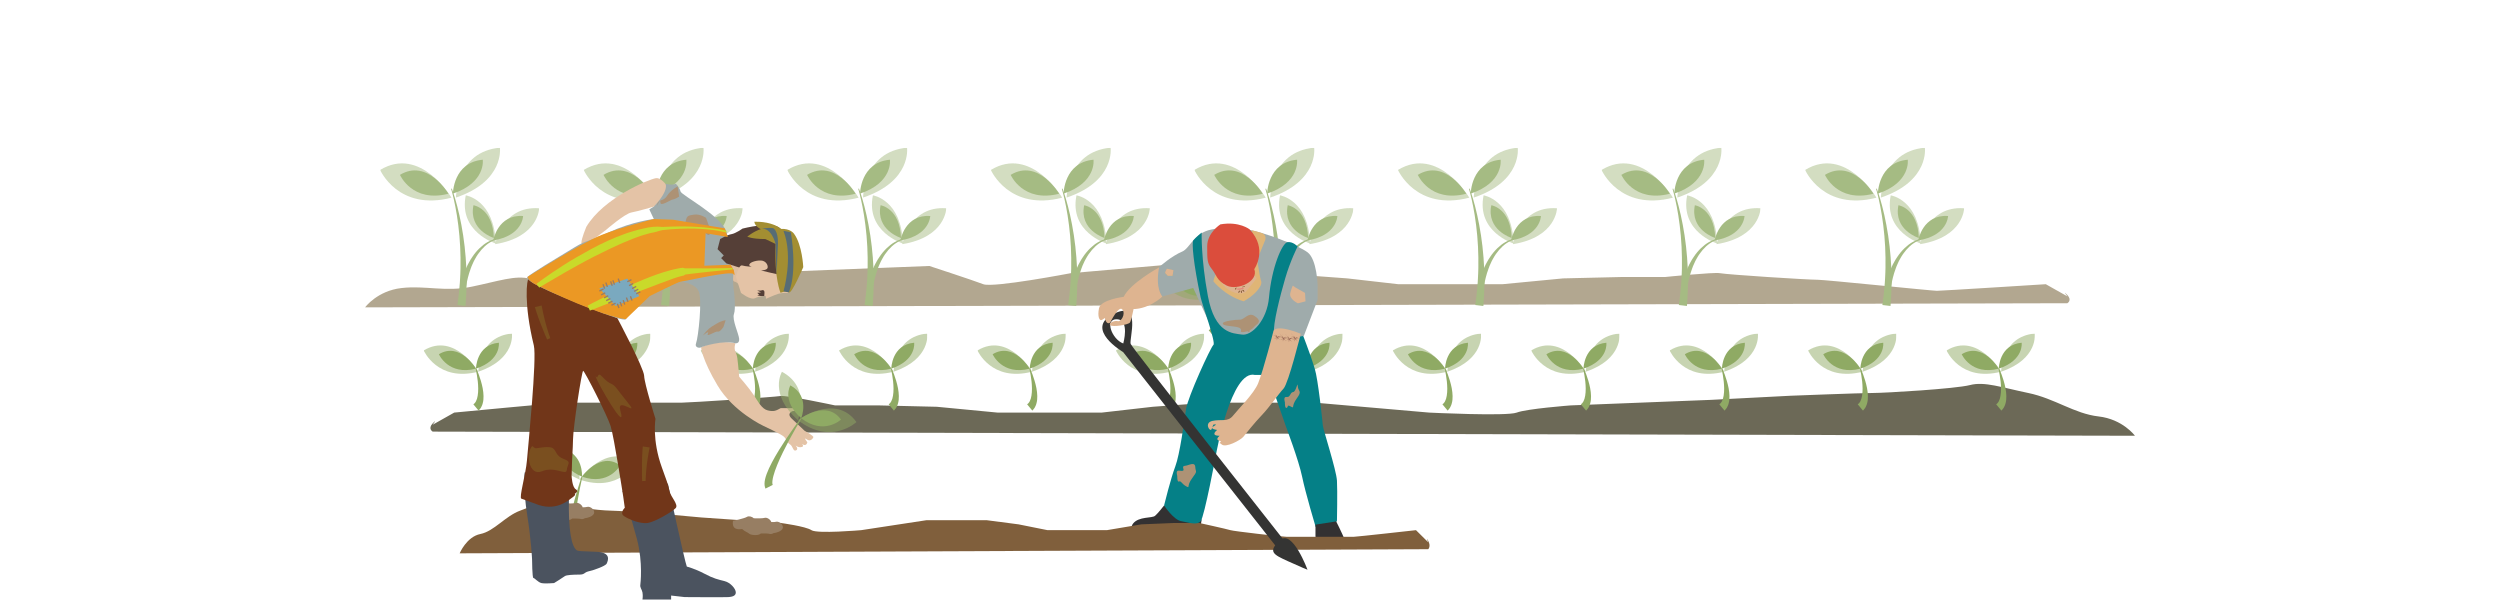 <?xml version="1.0" encoding="utf-8"?>
<!-- Generator: Adobe Illustrator 16.0.0, SVG Export Plug-In . SVG Version: 6.00 Build 0)  -->
<!DOCTYPE svg PUBLIC "-//W3C//DTD SVG 1.1//EN" "http://www.w3.org/Graphics/SVG/1.1/DTD/svg11.dtd">
<svg version="1.1" id="Layer_1" xmlns="http://www.w3.org/2000/svg" xmlns:xlink="http://www.w3.org/1999/xlink" x="0px" y="0px"
	 width="1130px" height="271px" viewBox="0 0 1130 271" enable-background="new 0 0 1130 271" xml:space="preserve">
<symbol  id="New_Symbol" viewBox="-170.869 -51.39 320.634 81.859">
	<g opacity="0.8">
		<path fill="#9F9174" d="M-170.87,1.542c0,0,2.197,3,6.591,3.5s7.909-0.75,12.742,0.25s7.909,2.121,10.545,1.436
			s15.378,2.564,17.575,2.564s14.938-0.5,14.938-0.5l14.499-0.75l25.337,1c0,0,7.967-2.604,9.769-3.303
			c1.802-0.697,15.861,2,15.861,2l20.743,1.803l19.24-2l10.105-0.75l9.227-1.053h18.893l10.984,1.053l10.538,0.25h7.916
			c0,0,8.826,0.896,9.905,0.697c1.499-0.274,15.865-1.197,17.789-1.197c1.304,0,20.709-2,21.552-2s19.735,1.197,19.735,1.197
			l3.897-2.197c0,0-0.936,1.25,0,0.25s0-1.5,0-1.5L-170.87,1.542z"/>
		
			<use xlink:href="#biggerplant"  width="28.813" height="28.675" x="-14.406" y="-14.337" transform="matrix(1 0 0 1 104.419 16.132)" overflow="visible"/>
		
			<use xlink:href="#biggerplant"  width="28.813" height="28.675" x="-14.406" y="-14.337" transform="matrix(1 0 0 1 67.54 16.132)" overflow="visible"/>
		
			<use xlink:href="#biggerplant"  width="28.813" height="28.675" x="-14.406" y="-14.337" transform="matrix(1 0 0 1 30.661 16.132)" overflow="visible"/>
		
			<use xlink:href="#biggerplant"  width="28.813" height="28.675" x="-14.406" y="-14.337" transform="matrix(1 0 0 1 -6.218 16.132)" overflow="visible"/>
		
			<use xlink:href="#biggerplant"  width="28.813" height="28.675" x="-14.406" y="-14.337" transform="matrix(1 0 0 1 -43.096 16.132)" overflow="visible"/>
		
			<use xlink:href="#biggerplant"  width="28.813" height="28.675" x="-14.406" y="-14.337" transform="matrix(1 0 0 1 -79.975 16.132)" overflow="visible"/>
		
			<use xlink:href="#biggerplant"  width="28.813" height="28.675" x="-14.406" y="-14.337" transform="matrix(1 0 0 1 -116.855 16.132)" overflow="visible"/>
		
			<use xlink:href="#biggerplant"  width="28.813" height="28.675" x="-14.406" y="-14.337" transform="matrix(1 0 0 1 -153.733 16.132)" overflow="visible"/>
	</g>
	<g>
		<path fill="#6C6957" d="M149.764-21.718c0,0-2.197,3-6.59,3.5c-4.394,0.5-7.909,3.25-12.742,4.25s-7.909,2.121-10.545,1.436
			s-15.378-1.436-17.575-1.436s-14.938-0.5-14.938-0.5l-14.5-0.75l-25.336-1c0,0-7.967-0.604-9.769-1.302
			c-1.801-0.698-15.861,0-15.861,0L1.166-15.718h-19.24l-10.105-0.75l-9.227-1.052H-56.3l-10.984,1.052l-10.537,0.25h-7.916
			c0,0-8.826,1.896-9.905,1.698s-16.484-1.198-17.789-1.198c-2.95,0-18.775,0-21.552,0c-0.842,0-19.735-1.802-19.735-1.802
			l-3.897-2.198c0,0,0.936,1.25,0,0.25s0-1.5,0-1.5L149.764-21.718z"/>
		
			<use xlink:href="#smallplant"  width="16.006" height="13.97" x="-8.003" y="-6.985" transform="matrix(1 0 0 1 123.634 -10.178)" overflow="visible"/>
		
			<use xlink:href="#smallplant"  width="16.006" height="13.97" x="-8.003" y="-6.985" transform="matrix(1 0 0 1 98.554 -10.178)" overflow="visible"/>
		
			<use xlink:href="#smallplant"  width="16.006" height="13.97" x="-8.003" y="-6.985" transform="matrix(1 0 0 1 73.475 -10.178)" overflow="visible"/>
		
			<use xlink:href="#smallplant"  width="16.006" height="13.97" x="-8.003" y="-6.985" transform="matrix(1 0 0 1 48.395 -10.178)" overflow="visible"/>
		
			<use xlink:href="#smallplant"  width="16.006" height="13.97" x="-8.003" y="-6.985" transform="matrix(1 0 0 1 23.315 -10.178)" overflow="visible"/>
		
			<use xlink:href="#smallplant"  width="16.006" height="13.97" x="-8.003" y="-6.985" transform="matrix(1 0 0 1 -1.765 -10.178)" overflow="visible"/>
		
			<use xlink:href="#smallplant"  width="16.006" height="13.97" x="-8.003" y="-6.985" transform="matrix(1 0 0 1 -26.844 -10.178)" overflow="visible"/>
		
			<use xlink:href="#smallplant"  width="16.006" height="13.97" x="-8.003" y="-6.985" transform="matrix(1 0 0 1 -51.924 -10.178)" overflow="visible"/>
		
			<use xlink:href="#smallplant"  width="16.006" height="13.97" x="-8.003" y="-6.985" transform="matrix(1 0 0 1 -77.004 -10.178)" overflow="visible"/>
		
			<use xlink:href="#smallplant"  width="16.006" height="13.97" x="-8.003" y="-6.985" transform="matrix(1 0 0 1 -102.084 -10.178)" overflow="visible"/>
		
			<use xlink:href="#smallplant"  width="16.006" height="13.97" x="-8.003" y="-6.985" transform="matrix(1 0 0 1 -127.163 -10.178)" overflow="visible"/>
		
			<use xlink:href="#smallplant"  width="16.006" height="13.97" x="-8.003" y="-6.985" transform="matrix(1 0 0 1 -152.243 -10.178)" overflow="visible"/>
	</g>
	<g>
		<g>
			<path fill="#8FAA64" d="M-17.553,3.848c0,0-2.904,4.928-6.721,2.616C-24.274,6.464-22.573,2.553-17.553,3.848z"/>
		</g>
		<g>
			<path fill="#8FAA64" d="M-17.553,3.848c0,0,0.026,4.323,4.142,4.701C-13.411,8.549-12.95,5.399-17.553,3.848z"/>
		</g>
		<g>
			<path fill="#8FAA64" d="M-17.487,3.871c0,0,0.784-1.683,1.144-3.562c0.083-0.472,0.153-0.951,0.154-1.423
				c0.016-0.468-0.031-0.928-0.149-1.333c-0.04-0.202-0.128-0.387-0.209-0.552c-0.072-0.167-0.153-0.307-0.25-0.413
				c-0.18-0.217-0.283-0.34-0.283-0.34l-0.948,1.138c0,0,0.047,0.048,0.146,0.124c0.056,0.03,0.109,0.093,0.163,0.178
				c0.06,0.078,0.136,0.164,0.184,0.299c0.125,0.238,0.233,0.578,0.291,0.97c0.072,0.388,0.089,0.829,0.093,1.272
				c-0.009,1.792-0.469,3.597-0.469,3.597L-17.487,3.871z"/>
		</g>
		<g opacity="0.5">
			<path fill="#8FAA64" d="M-17.133,3.299c0,0-4.274,7.251-9.891,3.85C-27.024,7.148-24.521,1.393-17.133,3.299z"/>
		</g>
		<g opacity="0.5">
			<path fill="#8FAA64" d="M-17.133,3.299c0,0,0.038,6.362,6.096,6.919C-11.037,10.218-10.358,5.582-17.133,3.299z"/>
		</g>
	</g>
	<path fill="#058087" d="M-1.819,3.286c0,0-0.171-4.045,0.434-5.646c1.849-4.887,1.96-5.323,2.559-7.191
		c0.598-1.868,1.415-9.587,1.469-10.318c0.055-0.731,2.449-8.043,2.558-9.993s0-7.231,0-7.231s-0.979-2.274-3.863-1.137
		c0,0-1.85,6.175-2.449,9.1s-2.938,9.1-2.938,9.1l-3.432,9.908c0,0,3.564,7.697,4.249,9.834C-2.635,1.58-1.819,3.286-1.819,3.286z"
		/>
	<g>
		<path fill="#9FABAB" d="M-0.134,11.524c-1.733,1.3-8.085,3.69-10.902,4.124s-3.25,0.65-6.5,0c-3.25-0.649-3.893-3.407-5.291-3.995
			c-1.859-0.782-4.036-2.627-4.198-2.871c-0.163-0.243-1.127-2.667,0.579-5.267l5.606,1.544l3.494-7.538l7.231-3.187l5.281,12.431
			l-1.839-6.765c0,0,0.343-1.089,0.311-2.308c-0.032-1.219-0.032-1.219-0.032-1.219s-0.978-1.577,5.602-0.083l2.49,6.521v2.572
			C1.697,5.484,1.599,10.225-0.134,11.524z M-24.58,7.245h-0.875c0,0-0.312,0.312-0.438,0.469s0.281,0.835,0.281,0.835l1.188-0.272
			L-24.58,7.245z"/>
		<path fill="#DEB490" d="M-25.892,7.714c0.125-0.156,0.438-0.469,0.438-0.469h0.875l0.156,1.031l-1.188,0.272
			C-25.611,8.549-26.017,7.87-25.892,7.714z"/>
		<path fill="#DEB490" d="M-2.785,5.484c0,0-0.163-0.179-0.463-1.318c-0.301-1.14,1.387-1.89,1.387-1.89l1.363,0.358l-0.09,1.531
			l-1.711,0.962L-2.785,5.484z"/>
	</g>
	<g>
		<g>
			<path fill="#8FAA64" d="M-131.57-29.129c0,0,3.302,4.67,6.914,2.051C-124.656-27.078-126.675-30.835-131.57-29.129z"/>
		</g>
		<g>
			<path fill="#8FAA64" d="M-131.57-29.129c0,0,0.332,4.31-3.739,5.027C-135.309-24.102-136.029-27.202-131.57-29.129z"/>
		</g>
		<g>
			<path fill="#8FAA64" d="M-131.502-29.147c0,0-0.794-3.404-1.253-6.841c-0.229-1.713-0.368-3.444-0.284-4.673
				c0.038-0.611,0.143-1.091,0.252-1.323c0.054-0.106,0.096-0.189,0.121-0.195c0.023-0.019,0.029-0.034,0.029-0.034l-1.039-1.057
				c0,0-0.057,0.073-0.164,0.211c-0.116,0.145-0.198,0.342-0.285,0.586c-0.158,0.483-0.208,1.097-0.187,1.791
				c0.042,1.389,0.361,3.127,0.758,4.84c0.798,3.424,1.916,6.732,1.916,6.732L-131.502-29.147z"/>
		</g>
		<g opacity="0.5">
			<path fill="#8FAA64" d="M-132.034-29.642c0,0,4.859,6.873,10.175,3.019C-121.858-26.623-124.83-32.151-132.034-29.642z"/>
		</g>
		<g opacity="0.5">
			<path fill="#8FAA64" d="M-132.034-29.642c0,0,0.488,6.344-5.503,7.399C-137.537-22.242-138.597-26.807-132.034-29.642z"/>
		</g>
	</g>
	<path fill="#333132" d="M1.804-41.104c0,0-0.496,0.293-0.496,1.269c0,0.975,0,0.975,0,0.975v1.041l3.75,0.584
		c0,0,0.992-1.95,1.599-3.412"/>
	<path fill="#333132" d="M-19.309-36.897l-0.176-1.104c0,0-0.623-0.556-2.735-0.481c-2.112,0.075-3.494-1.144-3.9-1.144
		c-0.406,0-4.062,0-4.062,0s-2.6,0.7-1.544,2.016s3.414,0.909,3.982,1.396s1.624,1.868,1.624,1.868L-19.309-36.897z"/>
	<path fill="#805F3C" d="M-153.733-43.017c0,0,1.25,3,3.75,3.5s4.5,3.25,7.25,4.25s4.5,2.121,6,1.436s8.75-1.436,10-1.436
		s8.5-0.5,8.5-0.5l8.25-0.75l14.417-1c0,0,4.533-0.604,5.558-1.302c1.025-0.698,9.025,0,9.025,0l11.802,1.802h10.948l5.75-0.75
		l5.25-1.052h10.75l6.25,1.052l5.996,0.25h4.504c0,0,5.022-1.104,5.636-1.302c0.614-0.198,9.38-1.198,10.122-1.198
		s11.783,0,12.263,0s11.229,1.198,11.229,1.198l2.217-2.198c0,0-0.533,1.25,0,0.25s0-1.5,0-1.5L-153.733-43.017z"/>
	<path fill="#977E63" d="M-130.623-34.603c-0.165-0.051-0.475-0.073-0.822-0.082c-0.145,0.498-0.804,0.92-1.227,0.79
		c-0.34-0.104-1.286-0.098-1.949-0.077c-0.335,0.318-0.921,0.462-1.24,0.263c-0.483-0.303-2.545-0.73-2.545-0.73
		c-0.226-1.607,0.905-1.583,1.668-1.479c0.428-0.435,1.147-0.674,1.228-0.807c0.153-0.25,1.653-0.5,2.153,0
		c0.003,0.003,0.003,0.007,0.006,0.009c0.613,0.012,1.318,0.003,1.602-0.085c0.205-0.062,0.467,0.004,0.7,0.146
		c0.53,0.042,1.423,0.339,1.637,0.825C-129.129-35.183-130.079-34.436-130.623-34.603z"/>
	<g>
		<path fill="#4B535F" d="M-128.93-42.74c-2.734,0.111-3.257,0.106-3.554,0.248c-2.247,1.466-1.25,13.987-1.25,13.987l-8.225,0.139
			c0,0-0.279-3.091,0.46-7.705c0.739-4.614,0.883-8.048,0.883-8.048s0.022-3.364,0.245-3.364s0.837-0.781,1.451-0.921
			s2.288,0,2.288,0s1.674,1.032,1.953,1.256c0.279,0.223,1.619,0.278,2.623,0.278s0.837,0.373,1.618,0.577s0.781,0.204,0.781,0.204
			s2.343,0.726,2.567,1.228C-126.865-44.359-126.196-42.853-128.93-42.74z"/>
		<path fill="#4B535F" d="M-120.997-48.662c0,0,0.51,3.955-0.615,8.205s-2.625,8.731-2.625,8.731l8.22,1.353
			c0,0,3.084-14.26,3.437-15.046c0,0,1.507-0.391,3.181-1.283c1.674-0.894,2.511-1.061,3.627-1.34
			c1.116-0.278,2.065-1.395,2.065-2.064s-0.726-0.781-1.284-0.837s-7.979,0-7.979,0l-2.455,0.279v-0.726h-5.189
			c0,0,0.112,0.67,0,1.283C-120.728-49.492-121.1-49.282-120.997-48.662"/>
		<path fill="#E4C3A6" d="M-115.052,21.934c0,0-1.786,3.236-3.125,3.013c-1.339-0.223-9.486-3.571-12.611-8.816
			c0,0-0.893-2.12-0.893-2.901s2.678,1.004,2.678,1.004l1.786,1.34c0,0,3.376,2.936,4.604,3.159c1.228,0.223,4.06,1.062,4.06,1.062
			S-115.387,21.264-115.052,21.934z"/>
		<path fill="#E4C3A6" d="M-109.994-5.699c0,0,2.436,1.517,6.23,0.735c0,0-0.334-0.781,0-1.562c0.335-0.781,0.335-0.726,0.67-4.491
			c0,0,1.758-2.009,2.595-3.265s1.506-2.595,2.595-2.846c1.088-0.251,1.423-0.084,2.343,0.418c0,0,1.088,0,1.758,0
			c0.67,0,2.009,0,2.009,0s0.084-0.565-1.59-0.533c0,0-1.255-0.388-0.167-1.392c1.088-1.005,2.302-2.176,2.302-2.176
			s1.674-0.921,1.59-1.172c-0.084-0.252-0.544-0.879-1.214-0.377s0.125-0.544,0.125-0.544s-0.167-0.879-0.962-0.293
			c0,0,0.418-0.419,0-0.544c-0.418-0.126-0.753-0.042-1.172,0.251c0,0,0.628-0.628,0.083-0.879
			c-0.544-0.251-0.544,0.753-1.088,1.088s-0.628,0.921-1.088,1.381c-0.46,0.461-3.725,1.968-3.725,1.968s-5.463,2.542-8.309,7.313
			C-109.854-7.848-109.994-5.699-109.994-5.699z"/>
		<path fill="#DDBEA2" d="M-102.219,4.444c0,0-1.042,1.696-1.67,1.738c-0.627,0.042-2.598,4.902-1.021,6.152
			c0.617,0.489,2.692-2.134,2.692-2.134l-0.206-5.757"/>
		<path fill="#713619" d="M-140.843,7.104l15.68-7.515c0,0,4.811-9.038,4.853-10.461s2.051-7.784,2.051-7.784
			s-0.652-3.816,1.161-8.813c0.852-2.349,1.082-2.903,1.384-4.294c0.229-1.056,1.695-2.439,1.109-3.067s-3.708-2.48-5.047-2.689
			c-1.339-0.209-3.476,0.666-4.312,1.252s0.146,1.5,0.146,1.5l-0.291,2.072c0,0-1.65,10.772-2.278,12.74
			c-0.628,1.967-4.722,10-4.973,10s-1.793-10.073-1.835-12.375s-0.165-2.5-0.255-6.695c0,0,0.083-2.009,0.753-2.386
			c0.67-0.377-0.209-0.837-0.209-0.837s0.376-0.084-0.376-0.628c-0.753-0.544-2.792-2.414-6.056-1.409c0,0-2.758,1.005-3.218,1.172
			s0.8,4.394,1.009,6.904c0.209,2.512,1.821,18.516,1.251,20.842c-1.854,7.569-1.297,11.969-0.921,12.221
			C-140.843,7.104-140.843,7.104-140.843,7.104z"/>
		<path fill="#9FABAB" d="M-119.298,3.585l5.561,2.598c0,0,2.645-0.189,3.314-1.738c0.669-1.548-0.07-8.329-0.493-9.443
			c-0.271-0.715,0.58-0.894,0.921-0.7s4.038,1.336,6.23,0.735c0,0,0.746-0.111,0.666,0.81c-0.08,0.92-1.318,3.482-0.941,4.487
			c0.376,1.004,0,4.111,0,4.111s-0.353,1.947-0.018,3.789c0,0-1.78,2.526-0.854,4.102c0,0,0.364,0.07-0.515,2.916
			s-8.119,6.612-8.286,7.282c-0.167,0.67-0.829,1.484-0.942,1.396c-0.422-0.332-1.799,0-1.799,0s0.793-1.052-2.1-4.135l-0.824-0.5
			l0.824-1.75c0,0-3.861-0.42-8.175-2.418c-4.314-1.999-3.656-1.183-6.227-2.73c-3.616-2.178-7.68-4.623-8.475-5.334
			c-0.795-0.712,5.608-3.307,5.608-3.307s11.719-5.106,12.178-4.353C-123.057,0.365-119.633,3.292-119.298,3.585
			C-118.963,3.878-119.298,3.585-119.298,3.585z"/>
		<path fill="#AD9275" d="M-112.869,16.522c0.176,1.67,0.448,1.649,1.588,1.821c1.14,0.173,2.189-0.586,2.189-0.586l0.801-2.257
			c0,0,0.03-1.379-0.765-0.619c-0.796,0.76-2.396,0.107-2.629,1.312C-111.917,17.399-112.869,16.522-112.869,16.522z"/>
		<path fill="#AD9275" d="M-109.708-3.589c1.007,1.292,1.252,1.415,2.405,2.114c1.154,0.699,1.753,0.683,1.753,0.683l-0.39-1.222
			c0,0-0.668-0.979-1.029-0.833c-0.361,0.146-2.188-1.132-1.797-0.381C-108.376-2.478-109.708-3.589-109.708-3.589z"/>
		<path fill="#AD9275" d="M-118.053,19.804c0.332,1.604,1.14,0.768,1.865,1.905c0.725,1.138,1.944,1.745,1.944,1.745l0.272-1.844
			c0,0-0.732-0.484-1.12-0.513c-0.388-0.029-2.293-1.399-2.276-0.553C-117.35,21.391-118.053,19.804-118.053,19.804z"/>
		<path fill="#553F37" d="M-105.41,9.499l-0.952,0.968l0.476,0.479l-1.127,1.141l0.478,1.841c0,0,1.26,0.745,2.042,0.877
			c0.782,0.131,1.999,1.008,1.999,1.008s5.657,1.46,6.803,0c2.854-3.635,1.638-7.689,0.977-8.527
			c-0.633-0.804-0.977-0.854-0.977-0.854"/>
		<path fill="#E4C3A6" d="M-99.16,8.233c0,0,1.088,0,1.213,0.46s-0.293,1.298-1.213,1.339c-0.921,0.042-2.26-0.376-2.093-0.899
			c0,0,0.293-0.23,0.46-0.23c0,0-1.13,0.045-1.758,0.232c-0.628,0.187-1.124-2.055-1.124-2.055l0.906-2.909
			c0,0,1.724-1.378,2.561-0.96c0.837,0.419,1.925,0.377,1.925,0.377l0.042-0.503c0,0,1.548,0.712,2.26,0.921
			c0.712,0.21,1.8,0.168,1.8,0.168s2.118,2.59-0.46,3.055C-96.485,7.562-99.16,8.233-99.16,8.233z"/>
		<path fill="#A38E32" d="M-94.47,14.653c0,0-1.235,2.503-5.87,2.402C-100.34,17.056-100.485,15.068-94.47,14.653z"/>
		<path fill="#A38E32" d="M-93.148,14.864L-93.148,14.864c0-0.001-0.617,1.002-2.453,0.894c-1.836-0.108-2.938,0.935-6.03-1.394
			c0,0,0.72-0.438,3.28-0.446l1.854-0.888c-0.295-6.141,0.896-8.859,0.896-8.859s1.002,0.487,1.496,0.082s2.619,4.58,2.619,4.58
			S-91.662,12.854-93.148,14.864z"/>
		<path fill="#566C75" d="M-95.071,4.444c0,0,1.833,6.198,0,10.961l1.333-0.267c0,0,1.263-7.05-0.369-10.886L-95.071,4.444z"/>
		<path fill="#566C75" d="M-96.497,13.03c0,0-0.731,3.15-2.777,2.728c0,0,1.449,0.285,2.328,0.141c0,0,0.959-0.422,0.876-2.868
			c-0.083-2.445-0.278-5.455-0.278-5.455L-96.497,13.03z"/>
		<path fill="#EB9824" d="M-115.052,17.419l-3.501,0.125c0,0-5.862-1.466-9.495-2.891c-3.632-1.425-13.381-7.592-13.381-7.592
			s-0.005-0.692,1.865-1.596c1.87-0.902,11.515-5.517,15.921-6.063l4.345,4.183c0,0,5.294,2.628,5.561,2.598
			c0.233-0.026,7.084,1.562,9.069,1.52c0.284-0.006,0.468-0.045,0.52-0.127c0.412-0.656,0.091,0.658,0.091,0.658l-0.585,1.032
			l-4.764-0.184l0.227,5.899l4.034-0.696c0,0-0.36,0.863-0.554,1.57L-115.052,17.419"/>
		<g>
			<path fill="#C9DA2A" d="M-139.799,5.809c0,0,0.454,0.36,1.276,0.945c0.817,0.593,2.004,1.41,3.464,2.34
				c1.452,0.942,3.202,1.953,5.109,2.986c0.951,0.521,1.958,1.018,2.996,1.496c1.04,0.476,2.115,0.918,3.216,1.307
				c0.546,0.202,1.107,0.37,1.67,0.526c0.556,0.172,1.119,0.319,1.691,0.428c1.11,0.277,2.303,0.415,3.379,0.27
				c1.072,0.057,2.126,0.093,3.113,0.097c0.99,0.006,1.925-0.029,2.788-0.066c1.725-0.082,3.156-0.257,4.153-0.414
				c0.997-0.157,1.563-0.318,1.563-0.318l-0.091-0.307c0,0-0.538,0.161-1.522,0.328c-0.98,0.181-2.404,0.327-4.116,0.38
				c-0.856,0.031-1.785,0.012-2.766-0.028c-0.983-0.05-2.006-0.104-3.076-0.235c-0.541-0.079-1.049-0.317-1.572-0.41
				c-0.526-0.082-1.052-0.225-1.58-0.389c-0.53-0.14-1.057-0.319-1.581-0.523c-0.527-0.187-1.052-0.385-1.567-0.619
				c-1.05-0.407-2.068-0.906-3.084-1.36c-1.007-0.479-1.993-0.964-2.944-1.445c-0.947-0.487-1.863-0.963-2.716-1.442
				c-0.856-0.476-1.666-0.925-2.413-1.34c-2.966-1.71-4.921-2.889-4.921-2.889L-139.799,5.809z"/>
		</g>
		<g>
			<path fill="#C9DA2A" d="M-130.554,1.865c0,0,0.382,0.196,1.05,0.54c0.669,0.341,1.622,0.835,2.788,1.38
				c1.16,0.558,2.522,1.189,4.002,1.824c1.476,0.646,3.061,1.317,4.692,1.895c0.814,0.291,1.644,0.549,2.482,0.765
				c0.421,0.106,0.83,0.222,1.266,0.298c0.218,0.04,0.419,0.09,0.645,0.119c0.117,0.009,0.232,0.027,0.349,0.028
				c0.118-0.006,0.239-0.085,0.351-0.104c1.604-0.001,3.103-0.002,4.386-0.003c2.568,0.015,4.278,0.074,4.278,0.074l0.014-0.263
				c0,0-1.706-0.137-4.26-0.416c-0.638-0.072-1.33-0.151-2.062-0.233c-0.732-0.091-1.5-0.162-2.302-0.282
				c-0.087-0.044-0.166-0.149-0.249-0.18c-0.083-0.024-0.169-0.032-0.254-0.049c-0.175-0.035-0.37-0.1-0.555-0.148
				c-0.372-0.093-0.759-0.234-1.146-0.364c-0.771-0.275-1.561-0.572-2.352-0.87c-3.176-1.166-6.349-2.431-8.731-3.364
				c-2.386-0.933-3.976-1.556-3.976-1.556L-130.554,1.865z"/>
		</g>
		<path fill="#553F37" d="M-99.143,3.585l-0.683,0.129l0.341,0.134l-0.341,0.323l0.683,0.082l-0.683,0.336h0.683
			c0,0,0.718,0.371,0.625-0.502c-0.094-0.873-0.012-0.502-0.012-0.502H-99.143z"/>
	</g>
	<path fill="#343433" d="M-5.083-40.613c-2.328-2.101-1.242-2.621,1.364-3.813c2.605-1.192,3.586-1.562,3.586-1.562
		S-2.866-38.612-5.083-40.613z"/>
	<polygon fill="#7AA9BF" points="-128.425,4.98 -123.366,6.759 -121.175,3.585 -125.487,1.793 	"/>
	<g>
		
			<line fill="none" stroke="#9C7C62" stroke-width="0.25" stroke-miterlimit="10" x1="-123.366" y1="6.183" x2="-122.612" y2="6.56"/>
		
			<line fill="none" stroke="#9C7C62" stroke-width="0.25" stroke-miterlimit="10" x1="-123.049" y1="5.484" x2="-122.295" y2="5.861"/>
		
			<line fill="none" stroke="#9C7C62" stroke-width="0.25" stroke-miterlimit="10" x1="-122.504" y1="4.955" x2="-121.75" y2="5.333"/>
		
			<line fill="none" stroke="#9C7C62" stroke-width="0.25" stroke-miterlimit="10" x1="-122.127" y1="4.444" x2="-121.374" y2="4.822"/>
		
			<line fill="none" stroke="#9C7C62" stroke-width="0.25" stroke-miterlimit="10" x1="-121.75" y1="3.981" x2="-120.997" y2="4.359"/>
		
			<line fill="none" stroke="#9C7C62" stroke-width="0.25" stroke-miterlimit="10" x1="-122.795" y1="3.56" x2="-122.504" y2="2.769"/>
		
			<line fill="none" stroke="#9C7C62" stroke-width="0.25" stroke-miterlimit="10" x1="-123.524" y1="3.323" x2="-123.234" y2="2.531"/>
		
			<line fill="none" stroke="#9C7C62" stroke-width="0.25" stroke-miterlimit="10" x1="-124.111" y1="2.841" x2="-123.82" y2="2.05"/>
		
			<line fill="none" stroke="#9C7C62" stroke-width="0.25" stroke-miterlimit="10" x1="-124.661" y1="2.524" x2="-124.37" y2="1.732"/>
		
			<line fill="none" stroke="#9C7C62" stroke-width="0.25" stroke-miterlimit="10" x1="-125.163" y1="2.201" x2="-124.873" y2="1.41"/>
		
			<line fill="none" stroke="#9C7C62" stroke-width="0.25" stroke-miterlimit="10" x1="-125.018" y1="6.758" x2="-124.728" y2="5.966"/>
		
			<line fill="none" stroke="#9C7C62" stroke-width="0.25" stroke-miterlimit="10" x1="-125.978" y1="6.448" x2="-125.687" y2="5.656"/>
		
			<line fill="none" stroke="#9C7C62" stroke-width="0.25" stroke-miterlimit="10" x1="-126.389" y1="6.258" x2="-126.098" y2="5.466"/>
		
			<line fill="none" stroke="#9C7C62" stroke-width="0.25" stroke-miterlimit="10" x1="-127.259" y1="6.045" x2="-126.969" y2="5.253"/>
		
			<line fill="none" stroke="#9C7C62" stroke-width="0.25" stroke-miterlimit="10" x1="-127.762" y1="5.723" x2="-127.471" y2="4.931"/>
		
			<line fill="none" stroke="#9C7C62" stroke-width="0.25" stroke-miterlimit="10" x1="-128.425" y1="4.497" x2="-127.671" y2="4.874"/>
		
			<line fill="none" stroke="#9C7C62" stroke-width="0.25" stroke-miterlimit="10" x1="-128.107" y1="3.799" x2="-127.354" y2="4.176"/>
		
			<line fill="none" stroke="#9C7C62" stroke-width="0.25" stroke-miterlimit="10" x1="-127.563" y1="3.27" x2="-126.809" y2="3.647"/>
		
			<line fill="none" stroke="#9C7C62" stroke-width="0.25" stroke-miterlimit="10" x1="-127.186" y1="2.759" x2="-126.432" y2="3.137"/>
		
			<line fill="none" stroke="#9C7C62" stroke-width="0.25" stroke-miterlimit="10" x1="-126.809" y1="2.296" x2="-126.055" y2="2.674"/>
		
			<line fill="none" stroke="#9C7C62" stroke-width="0.25" stroke-miterlimit="10" x1="-126.243" y1="1.919" x2="-125.489" y2="2.296"/>
	</g>
	<path fill="#977E63" d="M-96.438-37.301c-0.164-0.051-0.475-0.073-0.822-0.083c-0.144,0.498-0.804,0.921-1.227,0.791
		c-0.339-0.104-1.285-0.098-1.949-0.077c-0.335,0.318-0.921,0.462-1.239,0.263c-0.483-0.303-2.545-0.73-2.545-0.73
		c-0.226-1.607,0.905-1.583,1.667-1.479c0.428-0.435,1.147-0.675,1.229-0.807c0.153-0.25,1.653-0.5,2.153,0
		c0.002,0.003,0.003,0.006,0.006,0.009c0.612,0.012,1.317,0.003,1.602-0.085c0.205-0.062,0.467,0.004,0.699,0.146
		c0.53,0.042,1.424,0.338,1.638,0.825C-94.943-37.881-95.893-37.134-96.438-37.301z"/>
	<path fill="#7A4F1F" d="M-140.578-23.579c-1.289-1.288-0.583-5.574,1.75-4.576c2.333,0.999,4.417-0.87,4.5,0.231
		c0.083,1.101,0.978,1.446-0.511,1.982c-1.489,0.535-1.322,1.452-1.989,1.952s-2.833,0-3.083,0S-140.578-23.579-140.578-23.579z"/>
	<path fill="#7A4F1F" d="M-129.121-10.922c0.372-1.302,5.789-10.663,4.506-6.258c-0.824,2.83,3.897-1.6,1.115,1.757
		c-1.748,2.107-1.944,2.784-2.896,3.185c-0.813,0.341-1.426,1.223-1.846,1.521c-0.375,0.266-0.526-0.394-0.572-0.428
		C-128.861-11.181-129.121-10.922-129.121-10.922z"/>
	<g>
		<path fill="#7A4F1F" d="M-120.673-29.922c0,0-0.012,0.392-0.031,0.979c0,0.587-0.001,1.368-0.002,2.149
			c0.004,1.566,0.143,3.141,0.143,3.141l1.249-0.182c0,0-0.311-1.492-0.496-3.019c-0.197-1.524-0.237-3.061-0.237-3.061
			L-120.673-29.922z"/>
	</g>
	<g>
		<path fill="#7A4F1F" d="M-137.889-4.277c0,0-0.157,0.358-0.391,0.897c-0.217,0.544-0.507,1.271-0.797,1.995
			c-0.575,1.456-1.029,2.971-1.029,2.971l1.228,0.293c0,0,0.263-1.5,0.656-2.987c0.381-1.489,0.913-2.931,0.913-2.931
			L-137.889-4.277z"/>
	</g>
	<path fill="#058087" d="M-1.923,12.572c0,0-0.864,0.942-1.839,0.78c-0.975-0.163-2.866-4.574-3.346-9.999
		c-0.374-4.226-3.168-6.987-4.875-6.744c-1.706,0.244-4.924,0.151-6.197,6.976c-1.273,6.825-1.128,11.514-1.128,11.514
		s-1.18-0.998-1.505-1.404c-0.325-0.406,0-4.23,1.329-10.396c0.247-1.143,2.79-8.151,2.302-8.558
		c-0.488-0.406-4.631-9.425-4.956-11.618c-0.325-2.193-1.138-8.287-1.95-10.399c-0.812-2.113-2.031-7.069-2.031-7.069
		s1.707-2.6,3.087-2.843c1.381-0.244,2.871-0.812,3.548,0c0.677,0.812,2.789,12.15,2.789,12.15s2.737,15.391,7.043,14.335
		l8.258,0.071c0,0-4.501,5.677-4.794,7.449C-6.456-1.57-5.053,3.773-4.184,6.766C-3.227,10.061-1.923,12.572-1.923,12.572z"/>
	<path fill="#343433" d="M-33.538-6.559l27.746-35.266l1.47,1.063c0,0-27.502,34.859-27.845,35.672s2.123,8.117-3.176,5.412
		C-40.642-2.381-33.538-6.559-33.538-6.559z M-34.651-0.61c2.356-0.082,1.138-4.388,1.138-4.388
		C-35.545-4.267-37.007-0.529-34.651-0.61z"/>
	<g>
		<path fill="#DEB490" d="M-1.355-3.239c0,0-2.224-8.986-3.124-9.938c-0.899-0.952-2.489-3.292-3.906-4.778
			c-1.427-1.498-2.877-3.346-3.379-3.956c-0.503-0.611-3.181-2.044-3.916-1.381c-0.734,0.662-0.46-0.192-0.142,0.615
			c0,0-1.282,0.07-0.232,0.963c0,0-1.788-0.104-0.458,1.052c0,0-1.509,0.159-0.607,0.675s-0.07,0.276-0.07,0.276
			s-0.067-0.16-0.318-0.808s-1.468,1.139,0.156,1.494c1.625,0.354,2.755-0.277,3.73,0.955c0.975,1.233,3.81,4.008,4.55,5.873
			c1.006,2.535,2.772,9.47,2.772,9.47S-6.007-1.405-1.355-3.239z"/>
		<path fill="#DEB490" d="M-27.024,8.782c0,0-5.271-2.879-6.409-5.332c0,0-4.144-0.503-4.469-2.047
			c-0.325-1.544,0.082-2.438,0.569-2.112s0.487,0.325,0.487,0.325s0.244-1.382,0.975-0.812c0,0,1.544,3.168,2.194,2.355
			s-0.244-2.274-0.812-2.112c-0.569,0.163-1.788-0.324-1.381-0.73s3.331,0.081,3.575,0.487c0.244,0.406,0.65,2.438,0.65,2.438
			s1.539-0.07,3.412,0.975c1.344,0.749,1.788,1.3,1.788,1.3S-27.755,4.883-27.024,8.782z"/>
	</g>
	<path fill="#DFB576" d="M-17.181,6.259c0,0,2.037-2.616,5.496-3.624c0,0,0,0,1.167,0.764c0.313,0.205,2.456,1.935,1.945,3.016
		c-0.163,0.345-1.142,6.11-0.629,4.894C-9.203,11.308-16.43,10.641-17.181,6.259z"/>
	<path fill="#DFB576" d="M-10.254,15.497c0,0,0.484-0.062,1.741-0.456c1.257-0.394,0.603-1.577,0.603-1.577l-1.087-2.667
		L-10.254,15.497z"/>
	<path fill="#DEB490" d="M-16.351,7.304c0,0,0.525-1.96,2.441-2.86c1.917-0.899,2.667,0,2.667,0l1.917,2.379l-2.001,2.254"/>
	<path fill="#DB4D3C" d="M-9.779,8.473c0,0,2.559,3.603-0.853,7.205c0,0-1.876,1.501-5.289,0.9c0,0-2.389-1.509-2.389-3.981
		s0-3.073,0.853-4.124s0.853-2.102,2.73-3.002C-12.85,4.569-8.926,6.221-9.779,8.473z"/>
	<path fill="#AD9275" d="M-4.228-15.643c0,0-0.368,1.063,0.322,0.953s0.587,0.84,1.162,0.89s0.792,2.084,0.851,1.055
		c0.059-1.03,0.874-0.773-0.198-2.226c-1.072-1.451-0.289-1.859-1.072-1.451c-0.784,0.408-0.377-0.053-0.746-0.234
		C-4.277-16.838-4.228-15.643-4.228-15.643z"/>
	<path fill="#AD9275" d="M-23.73-28.992c0,0-0.367,1.064,0.323,0.953c1.716-0.274,0.008,0.791,1.161,0.891
		c0.574,0.05,1.72,0.797,1.779-0.233c0.059-1.03,0.496-0.594-0.576-2.045s-0.288-1.86-1.072-1.451
		c-0.784,0.408-0.927,1.054-1.295,0.872C-23.779-30.187-23.73-28.992-23.73-28.992z"/>
	<path fill="#AD9275" d="M-11.018-2.786c0,0-1.343-0.409-1.18,0.056c0.408,1.156-3.329,0.589-3.278,1.382
		c0.025,0.395,2.275,0.68,3.091,0.662s1.519,1.392,2.617,0.688c1.669-1.072,0.354-1.497-0.055-2.01
		c-0.408-0.512-0.932-0.574-0.831-0.835C-10.552-3.105-11.018-2.786-11.018-2.786z"/>
	<path fill="#764D2A" d="M-11.599,4.407L-11.599,4.407c-0.032-0.033-0.084-0.035-0.118-0.004l-0.196,0.187
		c-0.033,0.032-0.035,0.085-0.003,0.118l0,0c0.032,0.033,0.085,0.035,0.118,0.003l0.196-0.187
		C-11.568,4.493-11.567,4.44-11.599,4.407z"/>
	<path fill="#764D2A" d="M-12.071,4.168L-12.071,4.168c-0.044-0.011-0.089,0.018-0.1,0.062l-0.062,0.264
		c-0.01,0.045,0.018,0.09,0.062,0.1l0,0c0.045,0.011,0.09-0.018,0.1-0.062l0.061-0.264C-11.998,4.224-12.026,4.178-12.071,4.168z"/>
	<path fill="#764D2A" d="M-12.62,4.183L-12.62,4.183c-0.042,0.019-0.06,0.068-0.041,0.11l0.113,0.246
		c0.02,0.041,0.069,0.06,0.111,0.041l0,0c0.042-0.02,0.06-0.069,0.041-0.111l-0.113-0.246C-12.528,4.182-12.578,4.163-12.62,4.183z"
		/>
	<path fill="#764D2A" d="M-11.509,5.239L-11.509,5.239c-0.013-0.007-0.034-0.008-0.047-0.001l-0.2,0.096
		c-0.051,0.024-0.052,0.066-0.002,0.093l0,0c0.013,0.007,0.034,0.008,0.047,0.001l0.2-0.096C-11.46,5.308-11.459,5.266-11.509,5.239
		z"/>
	<path fill="#764D2A" d="M-11.938,5.135L-11.938,5.135c-0.017-0.001-0.038,0.02-0.047,0.046l-0.022,0.061
		c-0.018,0.049-0.007,0.09,0.024,0.091l0,0c0.016,0.001,0.038-0.02,0.047-0.046l0.022-0.061
		C-11.896,5.177-11.907,5.136-11.938,5.135z"/>
	<path fill="#764D2A" d="M-13.23,4.755L-13.23,4.755c-0.065,0.006-0.069,0.081-0.008,0.167l0.11,0.155
		c0.021,0.03,0.056,0.052,0.078,0.05l0,0c0.064-0.006,0.068-0.08,0.008-0.166l-0.11-0.156C-13.172,4.775-13.208,4.753-13.23,4.755z"
		/>
	<path fill="#E1857B" d="M-13.111,4.859c0,0,0.467,0.146,0.723,0.125c0.256-0.021,0.568,0.167,0.631,0.146
		c0.062-0.021,0.188-0.02,0.083-0.135s-0.583-0.263-0.854-0.262C-12.799,4.734-13.111,4.859-13.111,4.859z"/>
	<g>
		<path fill="#936252" d="M-6.006-3.36l-0.307,0.407C-6.312-2.953-6.212-3.169-6.006-3.36z"/>
		<path fill="#936252" d="M-4.885-3.564L-4.885-3.564c0.211,0.081,0.354,0.188,0.354,0.188l-0.361-0.179l-0.299,0.398
			c0,0,0.098-0.21,0.298-0.398l-0.095-0.047C-4.951-3.591-4.92-3.577-4.885-3.564C-4.886-3.563-4.886-3.564-4.885-3.564z"/>
		<path fill="#936252" d="M-3.828-3.679l-0.307,0.407C-4.135-3.271-4.035-3.488-3.828-3.679z"/>
		<path fill="#936252" d="M-2.785-3.564l-0.307,0.408C-3.092-3.156-2.992-3.373-2.785-3.564z"/>
		<path fill="#936252" d="M-2.197-4.018l0.429,0.212c-0.055-0.016-0.108-0.033-0.17-0.041C-2.289-3.892-2.3-3.993-2.3-3.993
			l-0.063-0.058l-0.031,0.08c0,0,0.016,0.06-0.113,0.179c0.094,0.053,0.153,0.098,0.153,0.098l-0.169-0.084
			c-0.035,0.031-0.071,0.062-0.128,0.102c-0.052,0.035-0.091,0.074-0.133,0.112l0.188-0.25l-0.083-0.041l-0.454,0.228l0.399-0.255
			l-0.078-0.038c0.032,0.01,0.058,0.021,0.087,0.032l0.305-0.194l-0.122-0.051L-3.24-4.133l0.429,0.212
			c-0.055-0.016-0.107-0.032-0.17-0.041c-0.351-0.045-0.362-0.146-0.362-0.146l-0.063-0.058l-0.031,0.08
			c0,0,0.036,0.096-0.257,0.294c-0.016,0.011-0.027,0.023-0.042,0.035c0.195,0.079,0.325,0.178,0.325,0.178l-0.337-0.167
			c-0.026,0.022-0.054,0.044-0.079,0.067l0.058-0.078l-0.099-0.049C-3.83-3.794-3.797-3.78-3.763-3.767l0.222-0.295l-0.079,0.039
			l0.033,0.004h-0.04L-3.96-3.851l0.092,0.045c-0.04-0.012-0.081-0.021-0.124-0.029l-0.184,0.092l0.155-0.099
			c-0.006-0.001-0.011-0.004-0.018-0.005C-4.389-3.892-4.4-3.993-4.4-3.993l-0.063-0.058l-0.031,0.08c0,0,0.036,0.096-0.257,0.294
			c-0.052,0.035-0.092,0.074-0.133,0.112l0.288-0.382l-0.236,0.118l0.126,0.013L-4.86-3.814l-0.278,0.139l0.149,0.074
			c-0.055-0.016-0.108-0.033-0.17-0.041C-5.172-3.645-5.178-3.647-5.19-3.649l-0.042,0.021l0.036-0.022
			c-0.305-0.048-0.323-0.14-0.323-0.14l-0.063-0.057l-0.031,0.079c0,0,0.036,0.096-0.257,0.294C-5.924-3.438-5.964-3.399-6.006-3.36
			l0.288-0.383l-0.636,0.319l0.713-0.455l-0.579-0.243l0.524,0.133l-0.047-0.457l0.11,0.473l0.019,0.005l0.015-0.013l-0.114-0.472
			l0.163,0.429l0.409-0.354l-0.408,0.477l0.641,0.065l0.387-0.247l-0.579-0.243l0.525,0.133l-0.048-0.456l0.111,0.472l0.019,0.005
			l0.014-0.013l-0.113-0.472l0.163,0.43l0.409-0.354l-0.408,0.478l0.706,0.072l0.259-0.166L-4.042-4.44l0.525,0.132l-0.048-0.456
			l0.111,0.472l0.019,0.005l0.014-0.013l-0.113-0.471l0.163,0.429l0.409-0.354L-3.371-4.22l0.825,0.084l-0.454-0.19l0.525,0.133
			l-0.047-0.456l0.11,0.472l0.019,0.005l0.014-0.013l-0.113-0.472l0.163,0.43l0.409-0.354l-0.408,0.478l0.841,0.086L-2.197-4.018z
			 M-2.66-3.865c0.027,0.012,0.052,0.022,0.076,0.034l0.086-0.115L-2.66-3.865z M-5.418-3.814l0.269,0.133l0.209-0.133H-5.418z
			 M-4.297-4.018l0.311,0.153l0.243-0.154L-4.297-4.018z"/>
		<path fill="#936252" d="M-1.768-3.806c0.271,0.078,0.457,0.227,0.457,0.227L-1.768-3.806z"/>
	</g>
	<g>
		<g>
			<path fill="#8FAA64" d="M-91.861-18.543c0,0,4.609,3.387,7.208-0.241C-84.653-18.784-87.756-21.709-91.861-18.543z"/>
		</g>
		<g>
			<path fill="#8FAA64" d="M-91.861-18.543c0,0,1.677,3.984-1.958,5.952C-93.819-12.591-95.482-15.306-91.861-18.543z"/>
		</g>
		<g>
			<path fill="#8FAA64" d="M-91.803-18.582c0,0-1.83-2.978-3.352-6.094c-0.759-1.552-1.438-3.151-1.747-4.343
				c-0.157-0.592-0.209-1.079-0.179-1.335c0.017-0.119,0.031-0.211,0.053-0.224c0.016-0.025,0.017-0.042,0.017-0.042l-1.319-0.674
				c0,0-0.031,0.088-0.089,0.253c-0.064,0.172-0.08,0.387-0.085,0.645c0.003,0.509,0.15,1.105,0.389,1.759
				c0.479,1.304,1.331,2.852,2.25,4.352c1.84,2.996,3.946,5.782,3.946,5.782L-91.803-18.582z"/>
		</g>
		<g opacity="0.5">
			<path fill="#8FAA64" d="M-92.463-18.882c0,0,6.784,4.983,10.608-0.354C-81.855-19.236-86.422-23.542-92.463-18.882z"/>
		</g>
		<g opacity="0.5">
			<path fill="#8FAA64" d="M-92.463-18.882c0,0,2.469,5.862-2.881,8.759C-95.345-10.123-97.793-14.117-92.463-18.882z"/>
		</g>
	</g>
</symbol>
<symbol  id="biggerplant" viewBox="-14.406 -14.337 28.813 28.675">
	<g>
		<path fill="#8FAA64" d="M-2.033,5.997c0,0-3.794,6.437-8.78,3.417C-10.813,9.414-8.591,4.305-2.033,5.997z"/>
	</g>
	<g>
		<path fill="#8FAA64" d="M-1.225,6.016c0,0,0.034,5.647,5.412,6.142C4.187,12.157,4.79,8.042-1.225,6.016z"/>
	</g>
	<g>
		<path fill="#8FAA64" d="M-1.418,6.93c0,0,0.478-1.258,0.98-3.207c0.253-0.975,0.519-2.12,0.747-3.359
			c0.241-1.237,0.433-2.569,0.59-3.907c0.155-1.338,0.252-2.684,0.309-3.948c0.036-0.632,0.028-1.244,0.043-1.825
			c0.019-0.581-0.004-1.13-0.014-1.638c-0.008-1.016-0.072-1.859-0.111-2.451c-0.038-0.593-0.06-0.931-0.06-0.931l-1.472,0.173
			c0,0,0.042,0.327,0.115,0.898c0.074,0.572,0.188,1.39,0.258,2.378c0.041,0.494,0.097,1.028,0.114,1.597
			c0.021,0.567,0.066,1.167,0.07,1.787c0.022,1.241,0.01,2.567-0.06,3.893C0.02-2.286-0.086-0.96-0.248,0.276
			c-0.149,1.238-0.34,2.388-0.53,3.369c-0.378,1.964-0.772,3.238-0.772,3.238L-1.418,6.93z"/>
	</g>
	<g>
		<path fill="#8FAA64" d="M6.64-2.3c0,0-0.663-0.148-1.479-0.735C4.34-3.604,3.44-4.611,2.813-5.778
			C2.647-6.064,2.496-6.357,2.371-6.66C2.234-6.955,2.105-7.247,2.009-7.544C1.784-8.122,1.636-8.685,1.505-9.163
			c-0.136-0.478-0.193-0.893-0.259-1.174c-0.059-0.284-0.091-0.446-0.091-0.446l-1.06,0.229c0,0,0.05,0.168,0.136,0.46
			c0.095,0.29,0.191,0.714,0.377,1.203C0.79-8.399,0.996-7.826,1.286-7.238c0.127,0.3,0.291,0.598,0.461,0.896
			c0.159,0.305,0.345,0.6,0.545,0.887c0.767,1.17,1.806,2.145,2.713,2.662c0.899,0.536,1.609,0.632,1.609,0.632L6.64-2.3z"/>
	</g>
	<g opacity="0.5">
		<path fill="#8FAA64" d="M-1.484,5.279c0,0-5.584,9.474-12.922,5.029C-14.407,10.309-11.136,2.79-1.484,5.279z"/>
	</g>
	<g opacity="0.5">
		<path fill="#8FAA64" d="M-0.676,5.299c0,0,0.05,8.311,7.964,9.038C7.289,14.337,8.175,8.28-0.676,5.299z"/>
	</g>
	<g>
		<path fill="#8FAA64" d="M6.08-2.459c0,0,0.814,4.75,5.412,4.418C11.491,1.959,11.425-1.59,6.08-2.459z"/>
	</g>
	<g opacity="0.5">
		<path fill="#8FAA64" d="M6.442-3.14c0,0,1.199,6.991,7.964,6.502C14.406,3.362,14.31-1.86,6.442-3.14z"/>
	</g>
	<g>
		<path fill="#8FAA64" d="M6.194-2.02c0,0-4.608,1.412-3.693,5.93C2.5,3.91,6.012,3.394,6.194-2.02z"/>
	</g>
	<g opacity="0.5">
		<path fill="#8FAA64" d="M6.542-3.024c0,0-6.781,2.079-5.436,8.728C1.106,5.703,6.275,4.942,6.542-3.024z"/>
	</g>
</symbol>
<symbol  id="biotruck" viewBox="-83.838 -46.178 167.679 92.358">
	<polygon fill="#4C4D4F" points="-12.7,-30.205 -28.245,-37.378 -48.4,-37.378 -58.654,-30.205 	"/>
	<polyline fill="#4C4D4F" points="54.63,-41.104 46.366,-35.391 43.891,-23.635 54.63,-23.635 54.63,-43.41 	"/>
	<path fill="#7D7B7C" d="M81.711-25.073v15.043l-9.846,4.723L60.538,7.415c0,0-15.114,15.79-21.411,15.79s-15.743,0-15.743,0
		v-57.024h25.49h32.837V-25.073z"/>
	<polygon fill="#444345" points="29.04,-8.005 31.161,-8.005 31.161,-1.083 29.04,-1.083 	"/>
	<polygon fill="#B3B7BD" points="23.025,-24.891 23.025,-31.834 -13.55,-31.834 -83.837,-31.834 -83.837,-24.891 	"/>
	<polygon fill="#3F3E41" points="-83.837,-25.869 23.025,-25.869 23.025,-17.403 -83.837,-17.403 	"/>
	<polygon fill="#14A085" points="-83.837,-19.398 23.384,-19.398 23.384,46.18 -83.837,46.18 	"/>
	<path fill="#D1E2E8" d="M56.794-4.544v8.641c0,0-10.218,14.778-15.04,15.123c-4.821,0.345-13.776,0-13.776,0V2.688H44.51
		l4.477-7.232H56.794z"/>
	<polygon fill="#9CA2A8" points="66.942,-33.819 83.841,-33.819 83.841,-24.219 80.287,-24.219 66.942,-24.219 	"/>
	<g>
		<path fill="#383738" d="M50.854-33.786c0-6.844,5.549-12.393,12.393-12.393S75.64-40.63,75.64-33.786
			c0,6.845-5.548,12.394-12.393,12.394S50.854-26.941,50.854-33.786z"/>
		<path fill="#7E8F98" d="M54.63-33.786c0-4.759,3.858-8.617,8.618-8.617s8.617,3.858,8.617,8.617c0,4.76-3.858,8.618-8.617,8.618
			S54.63-29.026,54.63-33.786z"/>
		<path fill="#707174" d="M55.492-33.786c0-4.283,3.472-7.755,7.756-7.755c4.283,0,7.755,3.472,7.755,7.755
			c0,4.284-3.472,7.756-7.755,7.756C58.964-26.03,55.492-29.502,55.492-33.786z"/>
		<path fill="#BEC7CC" d="M61.696-33.786c0-0.856,0.694-1.551,1.551-1.551c0.856,0,1.551,0.694,1.551,1.551
			c0,0.857-0.694,1.552-1.551,1.552C62.391-32.234,61.696-32.929,61.696-33.786z"/>
		<path fill="#BEC7CC" d="M68.697-33.786c0-3.009-2.44-5.449-5.449-5.449c-3.01,0-5.45,2.44-5.45,5.449c0,3.01,2.44,5.45,5.45,5.45
			C66.257-28.336,68.697-30.776,68.697-33.786z"/>
		<path fill="#E0E0E0" d="M65.234-33.522c0-1.098-0.89-1.987-1.987-1.987c-1.098,0-1.987,0.89-1.987,1.987s0.89,1.987,1.987,1.987
			C64.345-31.535,65.234-32.425,65.234-33.522z"/>
	</g>
	<polygon fill="#F4D180" points="76.134,-21.083 80.361,-21.083 80.361,-17.715 76.134,-17.715 	"/>
	<polygon fill="#CCCFD0" points="52.547,8.239 46.844,-1.083 48.987,-4.544 56.794,-4.544 56.794,4.097 	"/>
	<line fill="none" stroke="#CCCFD0" stroke-width="1.061" stroke-miterlimit="10" x1="44.51" y1="2.688" x2="44.51" y2="18.165"/>
	<g>
		<path fill="#CCCFD0" d="M76.134-15.324c0,0-0.622,0.459-1.833,1.026c-0.605,0.282-1.346,0.612-2.223,0.917
			c-0.87,0.325-1.879,0.61-2.978,0.913c-2.201,0.602-4.827,1.088-7.664,1.383c-0.706,0.099-1.43,0.149-2.161,0.216
			c-0.73,0.073-1.471,0.122-2.221,0.152l-1.126,0.058c-0.177,0.007-0.404,0.028-0.539,0.025l-0.572-0.002
			c-0.764-0.004-1.531-0.007-2.297-0.01c-6.135-0.037-12.271,0.048-16.872,0.219c-2.301,0.074-4.218,0.194-5.56,0.261
			c-1.342,0.068-2.108,0.136-2.108,0.136s0.767,0.067,2.108,0.136c1.342,0.066,3.259,0.187,5.56,0.261
			c4.602,0.171,10.737,0.256,16.872,0.219c0.767-0.003,1.534-0.006,2.297-0.01l0.572-0.002c0.247-0.001,0.398-0.022,0.602-0.034
			l1.142-0.087c0.759-0.05,1.51-0.119,2.251-0.213c0.741-0.088,1.475-0.154,2.19-0.278c2.866-0.444,5.509-1.073,7.714-1.797
			c1.104-0.36,2.091-0.761,2.948-1.154c0.862-0.38,1.583-0.776,2.17-1.11C75.57-14.791,76.134-15.324,76.134-15.324z"/>
	</g>
	<g>
		<path fill="#383738" d="M-50.555-33.786c0-6.844,5.548-12.393,12.393-12.393c6.845,0,12.393,5.549,12.393,12.393
			c0,6.845-5.548,12.394-12.393,12.394C-45.006-21.393-50.555-26.941-50.555-33.786z"/>
		<path fill="#7E8F98" d="M-46.779-33.786c0-4.759,3.858-8.617,8.617-8.617s8.618,3.858,8.618,8.617c0,4.76-3.858,8.618-8.618,8.618
			S-46.779-29.026-46.779-33.786z"/>
		<path fill="#707174" d="M-45.917-33.786c0-4.283,3.472-7.755,7.755-7.755c4.284,0,7.756,3.472,7.756,7.755
			c0,4.284-3.472,7.756-7.756,7.756C-42.445-26.03-45.917-29.502-45.917-33.786z"/>
		<path fill="#BEC7CC" d="M-39.713-33.786c0-0.856,0.694-1.551,1.551-1.551c0.857,0,1.551,0.694,1.551,1.551
			c0,0.857-0.694,1.552-1.551,1.552C-39.019-32.234-39.713-32.929-39.713-33.786z"/>
		<path fill="#BEC7CC" d="M-32.712-33.786c0-3.009-2.44-5.449-5.45-5.449c-3.009,0-5.449,2.44-5.449,5.449
			c0,3.01,2.44,5.45,5.449,5.45C-35.152-28.336-32.712-30.776-32.712-33.786z"/>
		<path fill="#E0E0E0" d="M-36.175-33.522c0-1.098-0.89-1.987-1.987-1.987c-1.097,0-1.987,0.89-1.987,1.987s0.89,1.987,1.987,1.987
			C-37.064-31.535-36.175-32.425-36.175-33.522z"/>
	</g>
	<polygon fill="#2980BA" points="8.712,-19.708 -71.129,-19.708 -71.129,46.157 8.712,46.157 	"/>
	<g>
		<line fill="none" stroke="#959797" stroke-miterlimit="10" x1="-71.129" y1="45.669" x2="-71.129" y2="-19.708"/>
		<line fill="none" stroke="#959797" stroke-miterlimit="10" x1="8.712" y1="45.669" x2="8.712" y2="-19.708"/>
	</g>
</symbol>
<symbol  id="smallplant" viewBox="-8.003 -6.985 16.006 13.97">
	<g>
		<path fill="#8FAA64" d="M1.468,0.615c0,0-2.904,4.927-6.721,2.615C-5.253,3.23-3.552-0.68,1.468,0.615z"/>
	</g>
	<g>
		<path fill="#8FAA64" d="M1.468,0.615c0,0,0.026,4.323,4.143,4.701C5.61,5.316,6.071,2.166,1.468,0.615z"/>
	</g>
	<g>
		<path fill="#8FAA64" d="M1.534,0.639c0,0,0.783-1.683,1.144-3.562c0.083-0.472,0.153-0.952,0.155-1.423
			C2.848-4.814,2.801-5.275,2.683-5.68C2.644-5.882,2.556-6.067,2.475-6.231c-0.072-0.168-0.153-0.308-0.25-0.414
			c-0.18-0.216-0.283-0.34-0.283-0.34l-0.948,1.14c0,0,0.047,0.047,0.146,0.123C1.196-5.692,1.25-5.63,1.303-5.545
			c0.06,0.078,0.135,0.164,0.184,0.298c0.125,0.239,0.233,0.58,0.291,0.971C1.85-3.889,1.867-3.447,1.871-3.004
			c-0.009,1.792-0.47,3.597-0.47,3.597L1.534,0.639z"/>
	</g>
	<g opacity="0.5">
		<path fill="#8FAA64" d="M1.888,0.066c0,0-4.274,7.251-9.891,3.85C-8.003,3.916-5.5-1.84,1.888,0.066z"/>
	</g>
	<g opacity="0.5">
		<path fill="#8FAA64" d="M1.888,0.066c0,0,0.039,6.361,6.097,6.919C7.984,6.985,8.663,2.349,1.888,0.066z"/>
	</g>
</symbol>
<use xlink:href="#New_Symbol"  width="320.634" height="81.859" id="XMLID_2_" x="-170.869" y="-51.39" transform="matrix(2.495 0 0 -2.495 591.33 142.777)" overflow="visible"/>
</svg>

